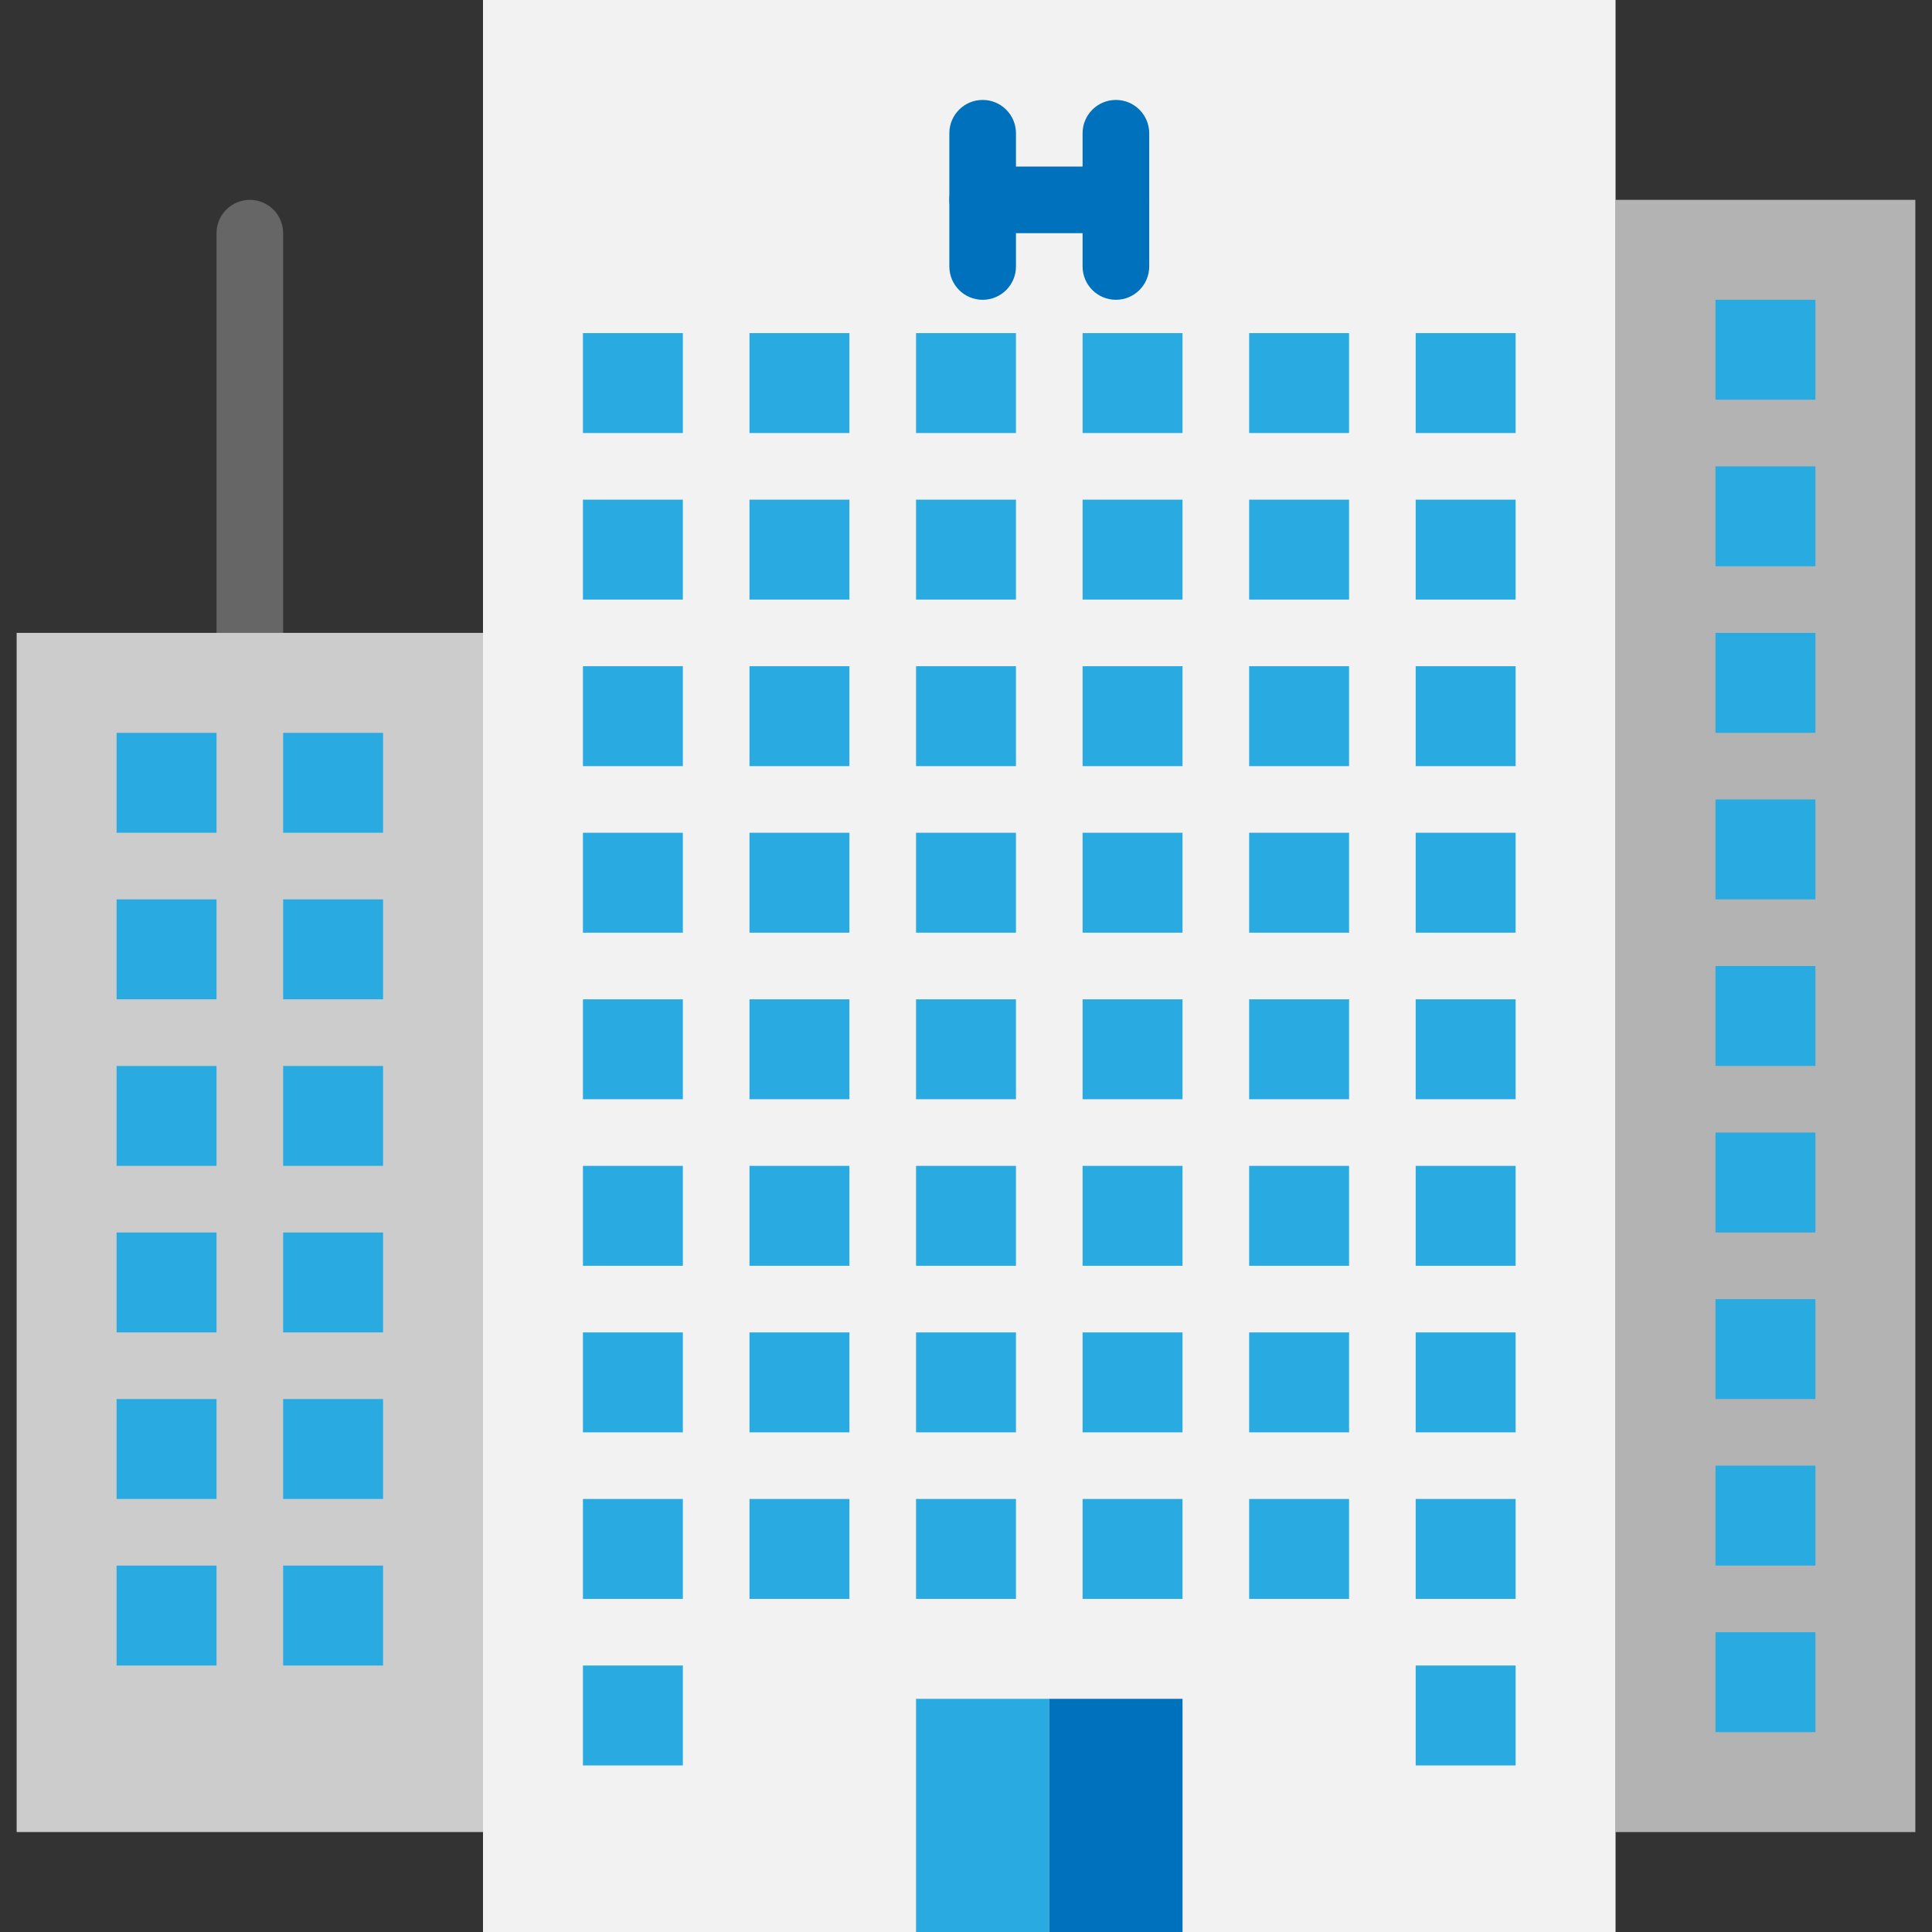 <?xml version="1.0" encoding="iso-8859-1"?>
<!-- Generator: Adobe Illustrator 19.0.0, SVG Export Plug-In . SVG Version: 6.00 Build 0)  -->
<svg version="1.1" id="Capa_1" xmlns="http://www.w3.org/2000/svg" xmlns:xlink="http://www.w3.org/1999/xlink" x="0px" y="0px"
	 viewBox="0 0 464 464" style="enable-background:new 0 0 464 464;" xml:space="preserve">
<rect x="0" y="0" width="464" height="464" fill="#333333" stroke="none"/>
<path style="fill:#666666;" d="M60,160c-4.418,0-8-3.582-8-8V56c0-4.418,3.582-8,8-8s8,3.582,8,8v96C68,156.418,64.418,160,60,160z"
	/>
<path style="fill:#CCCCCC;" d="M4,152h112v288H4V152z"/>
<path style="fill:#B3B3B3;" d="M388,48h72v392h-72V48z"/>
<path style="fill:#F2F2F2;" d="M116,0h272v464H116V0z"/>
<g>
	<path style="fill:#0071BC;" d="M236,72c-4.418,0-8-3.582-8-8V32c0-4.418,3.582-8,8-8s8,3.582,8,8v32C244,68.418,240.418,72,236,72z
		"/>
	<path style="fill:#0071BC;" d="M268,72c-4.418,0-8-3.582-8-8V32c0-4.418,3.582-8,8-8s8,3.582,8,8v32C276,68.418,272.418,72,268,72z
		"/>
	<path style="fill:#0071BC;" d="M268,56h-32c-4.418,0-8-3.582-8-8s3.582-8,8-8h32c4.418,0,8,3.582,8,8S272.418,56,268,56z"/>
</g>
<g>
	<path style="fill:#29ABE2;" d="M148,88h8v8h-8V88z"/>
	<path style="fill:#29ABE2;" d="M140,80h24v24h-24V80z"/>
	<path style="fill:#29ABE2;" d="M188,88h8v8h-8V88z"/>
	<path style="fill:#29ABE2;" d="M180,80h24v24h-24V80z"/>
	<path style="fill:#29ABE2;" d="M228,88h8v8h-8V88z"/>
	<path style="fill:#29ABE2;" d="M220,80h24v24h-24V80z"/>
	<path style="fill:#29ABE2;" d="M268,88h8v8h-8V88z"/>
	<path style="fill:#29ABE2;" d="M260,80h24v24h-24V80z"/>
	<path style="fill:#29ABE2;" d="M308,88h8v8h-8V88z"/>
	<path style="fill:#29ABE2;" d="M300,80h24v24h-24V80z"/>
	<path style="fill:#29ABE2;" d="M348,88h8v8h-8V88z"/>
	<path style="fill:#29ABE2;" d="M340,80h24v24h-24V80z"/>
	<path style="fill:#29ABE2;" d="M148,128h8v8h-8V128z"/>
	<path style="fill:#29ABE2;" d="M140,120h24v24h-24V120z"/>
	<path style="fill:#29ABE2;" d="M188,128h8v8h-8V128z"/>
	<path style="fill:#29ABE2;" d="M180,120h24v24h-24V120z"/>
	<path style="fill:#29ABE2;" d="M228,128h8v8h-8V128z"/>
	<path style="fill:#29ABE2;" d="M220,120h24v24h-24V120z"/>
	<path style="fill:#29ABE2;" d="M268,128h8v8h-8V128z"/>
	<path style="fill:#29ABE2;" d="M260,120h24v24h-24V120z"/>
	<path style="fill:#29ABE2;" d="M308,128h8v8h-8V128z"/>
	<path style="fill:#29ABE2;" d="M300,120h24v24h-24V120z"/>
	<path style="fill:#29ABE2;" d="M348,128h8v8h-8V128z"/>
	<path style="fill:#29ABE2;" d="M340,120h24v24h-24V120z"/>
	<path style="fill:#29ABE2;" d="M148,168h8v8h-8V168z"/>
	<path style="fill:#29ABE2;" d="M140,160h24v24h-24V160z"/>
	<path style="fill:#29ABE2;" d="M188,168h8v8h-8V168z"/>
	<path style="fill:#29ABE2;" d="M180,160h24v24h-24V160z"/>
	<path style="fill:#29ABE2;" d="M228,168h8v8h-8V168z"/>
	<path style="fill:#29ABE2;" d="M220,160h24v24h-24V160z"/>
	<path style="fill:#29ABE2;" d="M268,168h8v8h-8V168z"/>
	<path style="fill:#29ABE2;" d="M260,160h24v24h-24V160z"/>
	<path style="fill:#29ABE2;" d="M308,168h8v8h-8V168z"/>
	<path style="fill:#29ABE2;" d="M300,160h24v24h-24V160z"/>
	<path style="fill:#29ABE2;" d="M348,168h8v8h-8V168z"/>
	<path style="fill:#29ABE2;" d="M340,160h24v24h-24V160z"/>
	<path style="fill:#29ABE2;" d="M148,208h8v8h-8V208z"/>
	<path style="fill:#29ABE2;" d="M140,200h24v24h-24V200z"/>
	<path style="fill:#29ABE2;" d="M188,208h8v8h-8V208z"/>
	<path style="fill:#29ABE2;" d="M180,200h24v24h-24V200z"/>
	<path style="fill:#29ABE2;" d="M228,208h8v8h-8V208z"/>
	<path style="fill:#29ABE2;" d="M220,200h24v24h-24V200z"/>
	<path style="fill:#29ABE2;" d="M268,208h8v8h-8V208z"/>
	<path style="fill:#29ABE2;" d="M260,200h24v24h-24V200z"/>
	<path style="fill:#29ABE2;" d="M308,208h8v8h-8V208z"/>
	<path style="fill:#29ABE2;" d="M300,200h24v24h-24V200z"/>
	<path style="fill:#29ABE2;" d="M348,208h8v8h-8V208z"/>
	<path style="fill:#29ABE2;" d="M340,200h24v24h-24V200z"/>
	<path style="fill:#29ABE2;" d="M148,248h8v8h-8V248z"/>
	<path style="fill:#29ABE2;" d="M140,240h24v24h-24V240z"/>
	<path style="fill:#29ABE2;" d="M188,248h8v8h-8V248z"/>
	<path style="fill:#29ABE2;" d="M180,240h24v24h-24V240z"/>
	<path style="fill:#29ABE2;" d="M228,248h8v8h-8V248z"/>
	<path style="fill:#29ABE2;" d="M220,240h24v24h-24V240z"/>
	<path style="fill:#29ABE2;" d="M268,248h8v8h-8V248z"/>
	<path style="fill:#29ABE2;" d="M260,240h24v24h-24V240z"/>
	<path style="fill:#29ABE2;" d="M308,248h8v8h-8V248z"/>
	<path style="fill:#29ABE2;" d="M300,240h24v24h-24V240z"/>
	<path style="fill:#29ABE2;" d="M348,248h8v8h-8V248z"/>
	<path style="fill:#29ABE2;" d="M340,240h24v24h-24V240z"/>
	<path style="fill:#29ABE2;" d="M148,288h8v8h-8V288z"/>
	<path style="fill:#29ABE2;" d="M140,280h24v24h-24V280z"/>
	<path style="fill:#29ABE2;" d="M188,288h8v8h-8V288z"/>
	<path style="fill:#29ABE2;" d="M180,280h24v24h-24V280z"/>
	<path style="fill:#29ABE2;" d="M228,288h8v8h-8V288z"/>
	<path style="fill:#29ABE2;" d="M220,280h24v24h-24V280z"/>
	<path style="fill:#29ABE2;" d="M268,288h8v8h-8V288z"/>
	<path style="fill:#29ABE2;" d="M260,280h24v24h-24V280z"/>
	<path style="fill:#29ABE2;" d="M308,288h8v8h-8V288z"/>
	<path style="fill:#29ABE2;" d="M300,280h24v24h-24V280z"/>
	<path style="fill:#29ABE2;" d="M348,288h8v8h-8V288z"/>
	<path style="fill:#29ABE2;" d="M340,280h24v24h-24V280z"/>
	<path style="fill:#29ABE2;" d="M148,328h8v8h-8V328z"/>
	<path style="fill:#29ABE2;" d="M140,320h24v24h-24V320z"/>
	<path style="fill:#29ABE2;" d="M188,328h8v8h-8V328z"/>
	<path style="fill:#29ABE2;" d="M180,320h24v24h-24V320z"/>
	<path style="fill:#29ABE2;" d="M228,328h8v8h-8V328z"/>
	<path style="fill:#29ABE2;" d="M220,320h24v24h-24V320z"/>
	<path style="fill:#29ABE2;" d="M268,328h8v8h-8V328z"/>
	<path style="fill:#29ABE2;" d="M260,320h24v24h-24V320z"/>
	<path style="fill:#29ABE2;" d="M308,328h8v8h-8V328z"/>
	<path style="fill:#29ABE2;" d="M300,320h24v24h-24V320z"/>
	<path style="fill:#29ABE2;" d="M348,328h8v8h-8V328z"/>
	<path style="fill:#29ABE2;" d="M340,320h24v24h-24V320z"/>
	<path style="fill:#29ABE2;" d="M148,368h8v8h-8V368z"/>
	<path style="fill:#29ABE2;" d="M140,360h24v24h-24V360z"/>
	<path style="fill:#29ABE2;" d="M188,368h8v8h-8V368z"/>
	<path style="fill:#29ABE2;" d="M180,360h24v24h-24V360z"/>
	<path style="fill:#29ABE2;" d="M228,368h8v8h-8V368z"/>
	<path style="fill:#29ABE2;" d="M220,360h24v24h-24V360z"/>
	<path style="fill:#29ABE2;" d="M268,368h8v8h-8V368z"/>
	<path style="fill:#29ABE2;" d="M260,360h24v24h-24V360z"/>
	<path style="fill:#29ABE2;" d="M308,368h8v8h-8V368z"/>
	<path style="fill:#29ABE2;" d="M300,360h24v24h-24V360z"/>
	<path style="fill:#29ABE2;" d="M348,368h8v8h-8V368z"/>
	<path style="fill:#29ABE2;" d="M340,360h24v24h-24V360z"/>
	<path style="fill:#29ABE2;" d="M148,408h8v8h-8V408z"/>
	<path style="fill:#29ABE2;" d="M140,400h24v24h-24V400z"/>
	<path style="fill:#29ABE2;" d="M348,408h8v8h-8V408z"/>
	<path style="fill:#29ABE2;" d="M340,400h24v24h-24V400z"/>
	<path style="fill:#29ABE2;" d="M412,72h24v24h-24V72z"/>
	<path style="fill:#29ABE2;" d="M412,112h24v24h-24V112z"/>
	<path style="fill:#29ABE2;" d="M412,152h24v24h-24V152z"/>
	<path style="fill:#29ABE2;" d="M412,192h24v24h-24V192z"/>
	<path style="fill:#29ABE2;" d="M412,232h24v24h-24V232z"/>
	<path style="fill:#29ABE2;" d="M412,272h24v24h-24V272z"/>
	<path style="fill:#29ABE2;" d="M412,312h24v24h-24V312z"/>
	<path style="fill:#29ABE2;" d="M412,352h24v24h-24V352z"/>
	<path style="fill:#29ABE2;" d="M412,392h24v24h-24V392z"/>
	<path style="fill:#29ABE2;" d="M220,408h32v56h-32V408z"/>
</g>
<path style="fill:#0071BC;" d="M252,408h32v56h-32V408z"/>
<g>
	<path style="fill:#29ABE2;" d="M28,176h24v24H28V176z"/>
	<path style="fill:#29ABE2;" d="M28,216h24v24H28V216z"/>
	<path style="fill:#29ABE2;" d="M28,256h24v24H28V256z"/>
	<path style="fill:#29ABE2;" d="M28,296h24v24H28V296z"/>
	<path style="fill:#29ABE2;" d="M28,336h24v24H28V336z"/>
	<path style="fill:#29ABE2;" d="M28,376h24v24H28V376z"/>
	<path style="fill:#29ABE2;" d="M68,176h24v24H68V176z"/>
	<path style="fill:#29ABE2;" d="M68,216h24v24H68V216z"/>
	<path style="fill:#29ABE2;" d="M68,256h24v24H68V256z"/>
	<path style="fill:#29ABE2;" d="M68,296h24v24H68V296z"/>
	<path style="fill:#29ABE2;" d="M68,336h24v24H68V336z"/>
	<path style="fill:#29ABE2;" d="M68,376h24v24H68V376z"/>
</g>
<g>
</g>
<g>
</g>
<g>
</g>
<g>
</g>
<g>
</g>
<g>
</g>
<g>
</g>
<g>
</g>
<g>
</g>
<g>
</g>
<g>
</g>
<g>
</g>
<g>
</g>
<g>
</g>
<g>
</g>
</svg>
